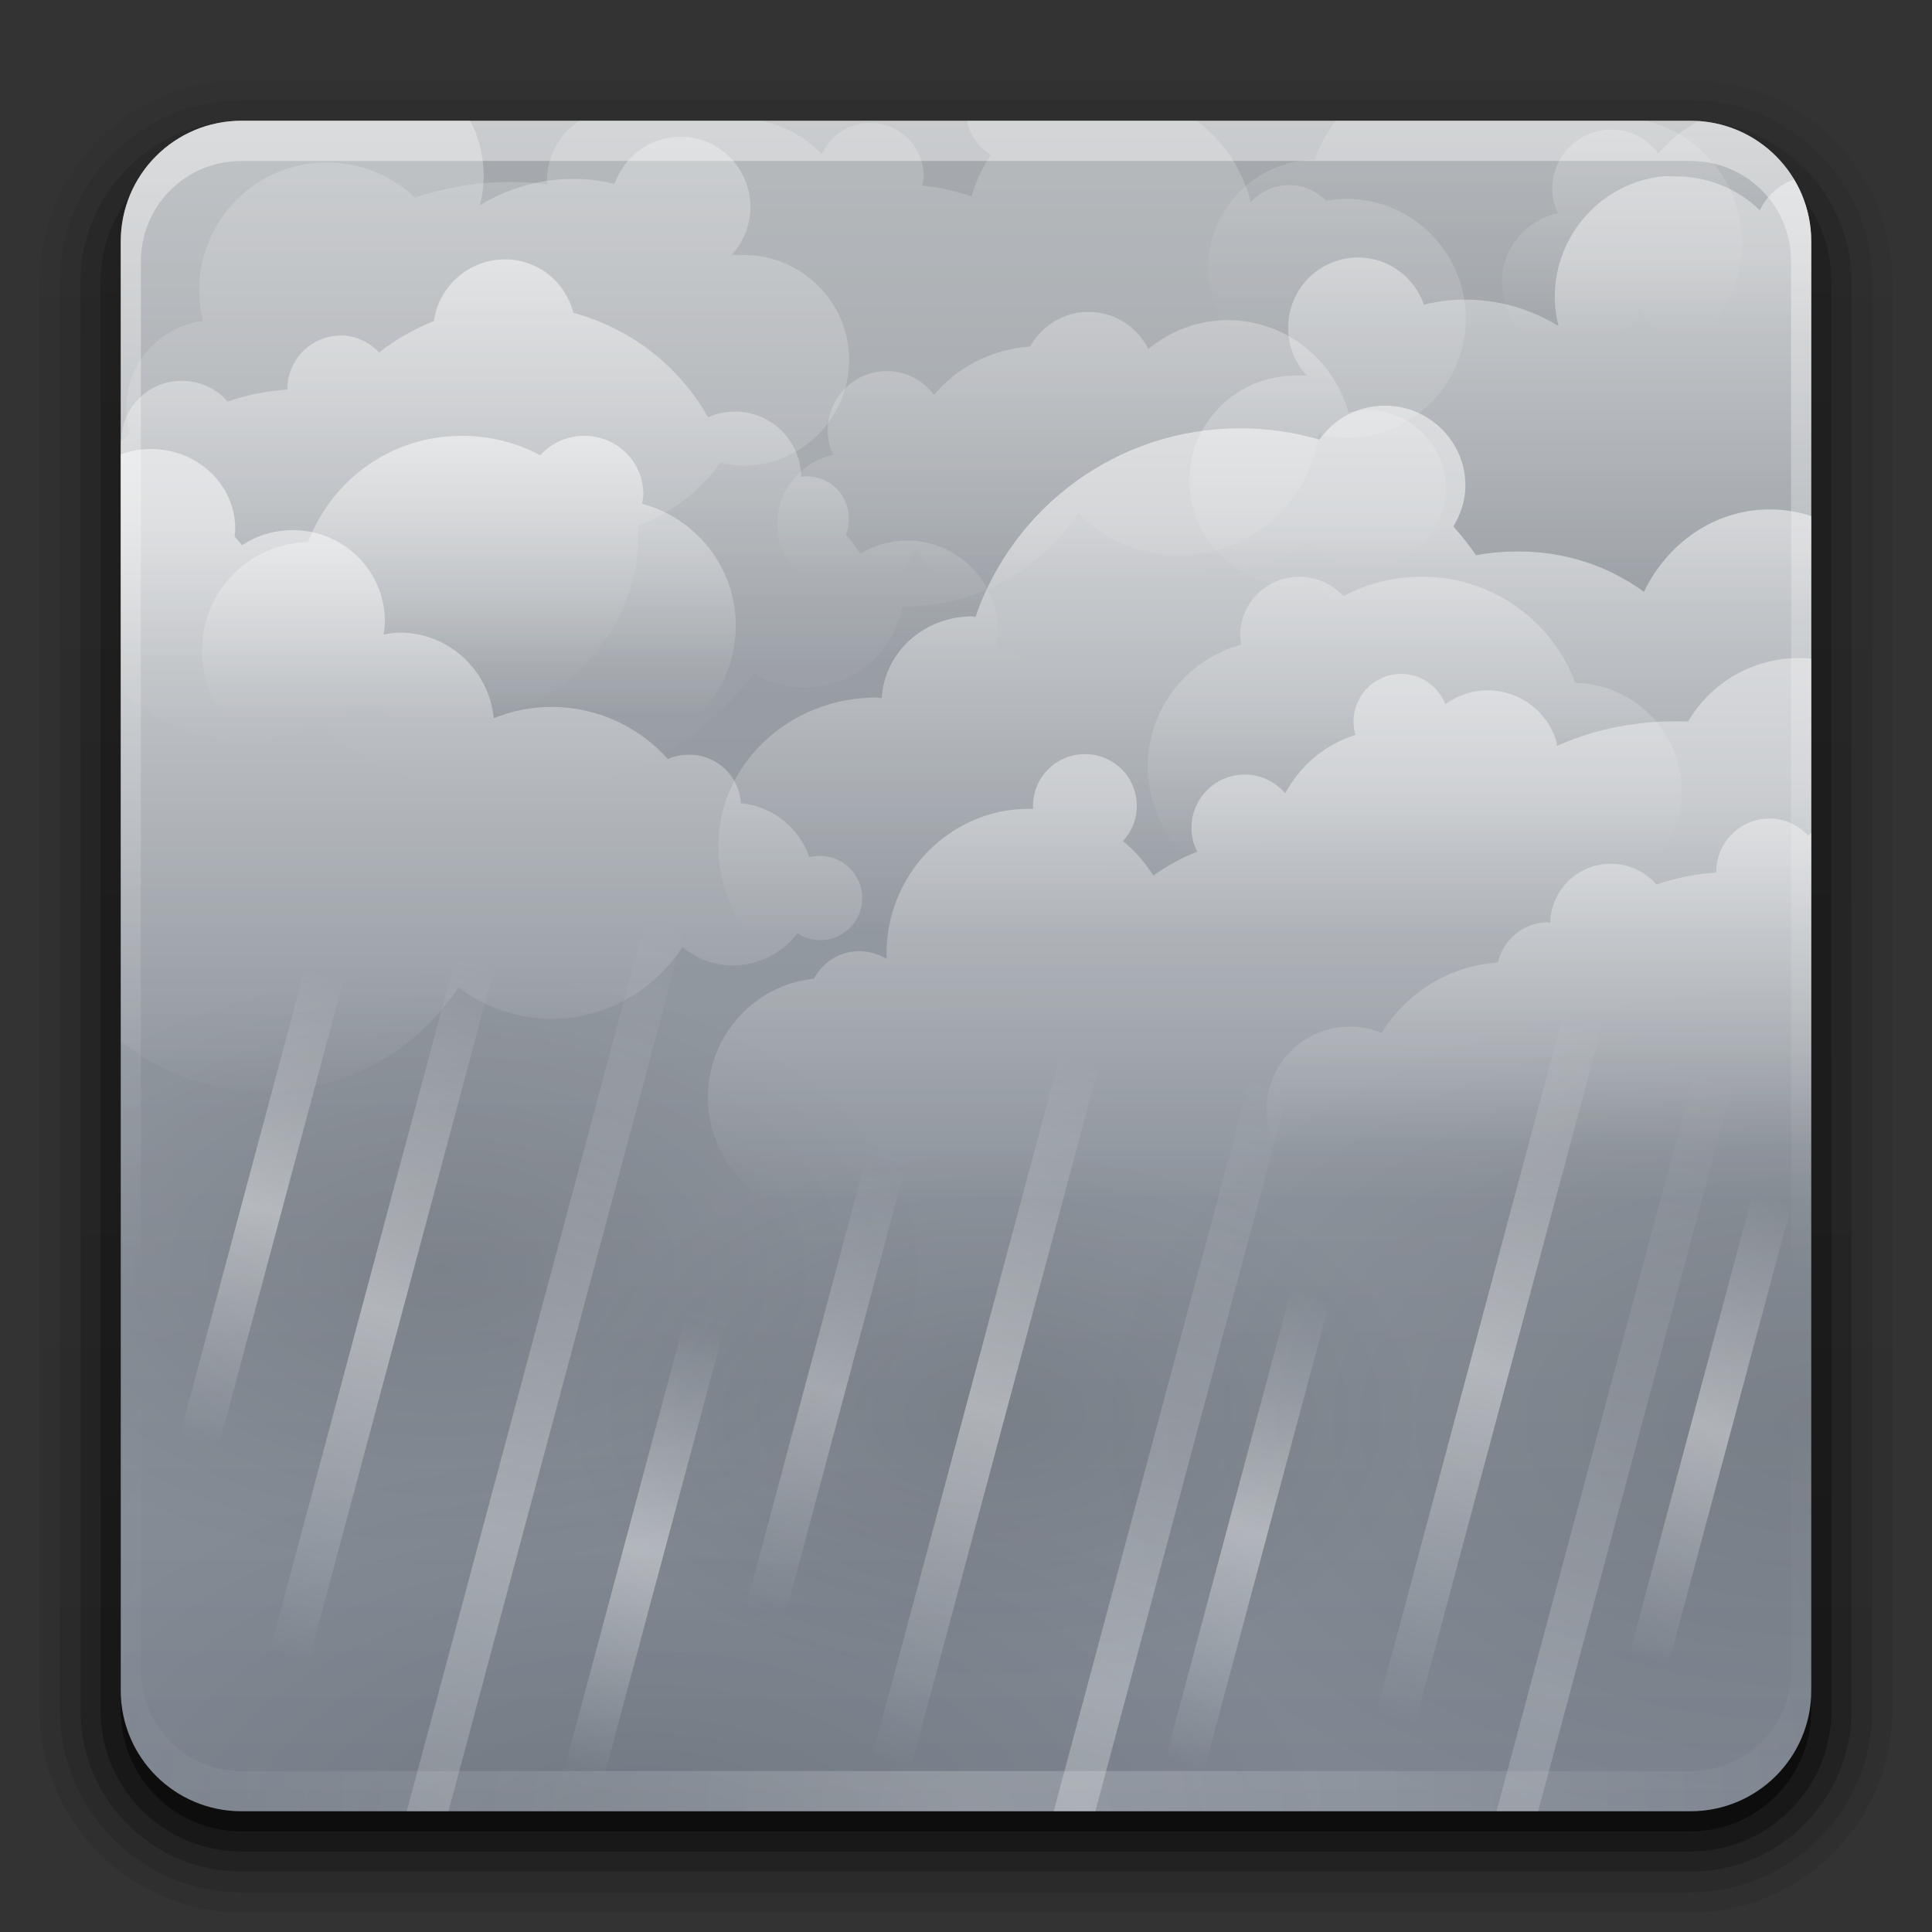 <?xml version="1.0" encoding="UTF-8"?>
<svg xmlns="http://www.w3.org/2000/svg" xmlns:xlink="http://www.w3.org/1999/xlink" width="76pt" height="76pt" viewBox="0 0 76 76" version="1.1">
<rect x="0" y="0" width="76" height="76" fill="#333333" stroke="none"/>
<defs>
<linearGradient id="linear0" gradientUnits="userSpaceOnUse" x1="0" y1="6.132" x2="0" y2="90.24" gradientTransform="matrix(0.811,0,0,-0.801,-0.905,77.639)">
<stop offset="0" style="stop-color:rgb(0%,0%,0%);stop-opacity:0.078;"/>
<stop offset="1" style="stop-color:rgb(0%,0%,0%);stop-opacity:0.046;"/>
</linearGradient>
<linearGradient id="linear1" gradientUnits="userSpaceOnUse" x1="0" y1="6.132" x2="0" y2="90.24" gradientTransform="matrix(0.811,0,0,-0.801,-0.905,77.639)">
<stop offset="0" style="stop-color:rgb(0%,0%,0%);stop-opacity:0.102;"/>
<stop offset="1" style="stop-color:rgb(0%,0%,0%);stop-opacity:0.06;"/>
</linearGradient>
<linearGradient id="linear2" gradientUnits="userSpaceOnUse" x1="0" y1="6.132" x2="0" y2="90.24" gradientTransform="matrix(0.811,0,0,-0.801,-0.905,77.639)">
<stop offset="0" style="stop-color:rgb(0%,0%,0%);stop-opacity:0.2;"/>
<stop offset="1" style="stop-color:rgb(0%,0%,0%);stop-opacity:0.118;"/>
</linearGradient>
<linearGradient id="linear3" gradientUnits="userSpaceOnUse" x1="0" y1="6.132" x2="0" y2="90.24" gradientTransform="matrix(0.811,0,0,-0.801,-0.905,77.639)">
<stop offset="0" style="stop-color:rgb(0%,0%,0%);stop-opacity:0.298;"/>
<stop offset="1" style="stop-color:rgb(0%,0%,0%);stop-opacity:0.175;"/>
</linearGradient>
<linearGradient id="linear4" gradientUnits="userSpaceOnUse" x1="0" y1="6.132" x2="0" y2="90.24" gradientTransform="matrix(0.792,0,0,-0.792,0,76.792)">
<stop offset="0" style="stop-color:rgb(0%,0%,0%);stop-opacity:0.451;"/>
<stop offset="1" style="stop-color:rgb(0%,0%,0%);stop-opacity:0.265;"/>
</linearGradient>
<linearGradient id="linear5" gradientUnits="userSpaceOnUse" x1="0" y1="90" x2="0" y2="5.988" gradientTransform="matrix(0.792,0,0,0.792,0,0)">
<stop offset="0" style="stop-color:rgb(49.02%,52.157%,56.471%);stop-opacity:1;"/>
<stop offset="1" style="stop-color:rgb(65.098%,66.667%,68.235%);stop-opacity:1;"/>
</linearGradient>
<clipPath id="clip1">
  <path d="M 43 38 L 72 38 L 72 72 L 43 72 Z M 43 38 "/>
</clipPath>
<clipPath id="clip2">
  <path d="M 9.5 4.75 L 66.5 4.75 C 69.125 4.75 71.25 6.875 71.25 9.5 L 71.25 66.5 C 71.25 69.125 69.125 71.25 66.5 71.25 L 9.5 71.25 C 6.875 71.25 4.75 69.125 4.75 66.5 L 4.75 9.5 C 4.75 6.875 6.875 4.75 9.5 4.75 Z M 9.5 4.75 "/>
</clipPath>
<radialGradient id="radial0" gradientUnits="userSpaceOnUse" cx="49.42" cy="70.32" fx="49.42" fy="70.32" r="21.23" gradientTransform="matrix(1.33,0,0,0.822,5.711,-1.821)">
<stop offset="0" style="stop-color:rgb(0%,0%,0%);stop-opacity:0.102;"/>
<stop offset="1" style="stop-color:rgb(0%,0%,0%);stop-opacity:0;"/>
</radialGradient>
<clipPath id="clip3">
  <path d="M 22 45 L 56 45 L 56 67 L 22 67 Z M 22 45 "/>
</clipPath>
<clipPath id="clip4">
  <path d="M 9.5 4.75 L 66.5 4.75 C 69.125 4.75 71.25 6.875 71.25 9.5 L 71.25 66.5 C 71.25 69.125 69.125 71.25 66.5 71.25 L 9.5 71.25 C 6.875 71.25 4.75 69.125 4.75 66.5 L 4.75 9.5 C 4.75 6.875 6.875 4.75 9.5 4.75 Z M 9.5 4.75 "/>
</clipPath>
<radialGradient id="radial1" gradientUnits="userSpaceOnUse" cx="49.42" cy="70.32" fx="49.42" fy="70.32" r="21.23" gradientTransform="matrix(0.792,0,0,0.489,0,21.263)">
<stop offset="0" style="stop-color:rgb(0%,0%,0%);stop-opacity:0.102;"/>
<stop offset="1" style="stop-color:rgb(0%,0%,0%);stop-opacity:0;"/>
</radialGradient>
<clipPath id="clip5">
  <path d="M 4 56 L 53 56 L 53 72 L 4 72 Z M 4 56 "/>
</clipPath>
<clipPath id="clip6">
  <path d="M 9.5 4.75 L 66.5 4.75 C 69.125 4.75 71.25 6.875 71.25 9.5 L 71.25 66.5 C 71.25 69.125 69.125 71.25 66.5 71.25 L 9.5 71.25 C 6.875 71.25 4.75 69.125 4.75 66.5 L 4.75 9.5 C 4.75 6.875 6.875 4.75 9.5 4.75 Z M 9.5 4.75 "/>
</clipPath>
<radialGradient id="radial2" gradientUnits="userSpaceOnUse" cx="49.42" cy="70.32" fx="49.42" fy="70.32" r="21.23" gradientTransform="matrix(1.276,0,0,0.788,-37.775,18.227)">
<stop offset="0" style="stop-color:rgb(0%,0%,0%);stop-opacity:0.102;"/>
<stop offset="1" style="stop-color:rgb(0%,0%,0%);stop-opacity:0;"/>
</radialGradient>
<clipPath id="clip7">
  <path d="M 4 38 L 37 38 L 37 62 L 4 62 Z M 4 38 "/>
</clipPath>
<clipPath id="clip8">
  <path d="M 9.5 4.75 L 66.5 4.75 C 69.125 4.75 71.25 6.875 71.25 9.5 L 71.25 66.5 C 71.25 69.125 69.125 71.25 66.5 71.25 L 9.5 71.25 C 6.875 71.25 4.75 69.125 4.75 66.5 L 4.75 9.5 C 4.75 6.875 6.875 4.75 9.5 4.75 Z M 9.5 4.75 "/>
</clipPath>
<radialGradient id="radial3" gradientUnits="userSpaceOnUse" cx="49.42" cy="70.32" fx="49.42" fy="70.32" r="21.23" gradientTransform="matrix(0.901,0,0,0.557,-27.17,10.765)">
<stop offset="0" style="stop-color:rgb(0%,0%,0%);stop-opacity:0.102;"/>
<stop offset="1" style="stop-color:rgb(0%,0%,0%);stop-opacity:0;"/>
</radialGradient>
<clipPath id="clip9">
  <path d="M 4 4 L 34 4 L 34 30 L 4 30 Z M 4 4 "/>
</clipPath>
<clipPath id="clip10">
  <path d="M 9.5 4.75 L 66.5 4.75 C 69.125 4.75 71.25 6.875 71.25 9.5 L 71.25 66.5 C 71.25 69.125 69.125 71.25 66.5 71.25 L 9.5 71.25 C 6.875 71.25 4.75 69.125 4.75 66.5 L 4.75 9.5 C 4.75 6.875 6.875 4.75 9.5 4.75 Z M 9.5 4.75 "/>
</clipPath>
<linearGradient id="linear6" gradientUnits="userSpaceOnUse" x1="0" y1="27.41" x2="0" y2="56.865" gradientTransform="matrix(-0.792,0,0,0.792,70.411,-16.368)">
<stop offset="0" style="stop-color:rgb(100%,100%,100%);stop-opacity:0.298;"/>
<stop offset="1" style="stop-color:rgb(100%,100%,100%);stop-opacity:0;"/>
</linearGradient>
<clipPath id="clip11">
  <path d="M 30 12 L 57 12 L 57 25 L 30 25 Z M 30 12 "/>
</clipPath>
<clipPath id="clip12">
  <path d="M 9.5 4.75 L 66.5 4.75 C 69.125 4.75 71.25 6.875 71.25 9.5 L 71.25 66.5 C 71.25 69.125 69.125 71.25 66.5 71.25 L 9.5 71.25 C 6.875 71.25 4.75 69.125 4.75 66.5 L 4.75 9.5 C 4.75 6.875 6.875 4.75 9.5 4.75 Z M 9.5 4.75 "/>
</clipPath>
<linearGradient id="linear7" gradientUnits="userSpaceOnUse" x1="0" y1="78.5" x2="0" y2="91.67" gradientTransform="matrix(0.792,0,0,0.792,7.917,-49.875)">
<stop offset="0" style="stop-color:rgb(100%,100%,100%);stop-opacity:0.298;"/>
<stop offset="1" style="stop-color:rgb(100%,100%,100%);stop-opacity:0;"/>
</linearGradient>
<clipPath id="clip13">
  <path d="M 47 4 L 69 4 L 69 16 L 47 16 Z M 47 4 "/>
</clipPath>
<clipPath id="clip14">
  <path d="M 9.5 4.75 L 66.5 4.75 C 69.125 4.75 71.25 6.875 71.25 9.5 L 71.25 66.5 C 71.25 69.125 69.125 71.25 66.5 71.25 L 9.5 71.25 C 6.875 71.25 4.75 69.125 4.75 66.5 L 4.75 9.5 C 4.75 6.875 6.875 4.75 9.5 4.75 Z M 9.5 4.75 "/>
</clipPath>
<linearGradient id="linear8" gradientUnits="userSpaceOnUse" x1="0" y1="63.14" x2="0" y2="76.55" gradientTransform="matrix(0.792,0,0,0.792,-3.958,-47.5)">
<stop offset="0" style="stop-color:rgb(100%,100%,100%);stop-opacity:0.2;"/>
<stop offset="1" style="stop-color:rgb(100%,100%,100%);stop-opacity:0;"/>
</linearGradient>
<clipPath id="clip15">
  <path d="M 28 15 L 72 15 L 72 48 L 28 48 Z M 28 15 "/>
</clipPath>
<clipPath id="clip16">
  <path d="M 9.5 4.75 L 66.5 4.75 C 69.125 4.75 71.25 6.875 71.25 9.5 L 71.25 66.5 C 71.25 69.125 69.125 71.25 66.5 71.25 L 9.5 71.25 C 6.875 71.25 4.75 69.125 4.75 66.5 L 4.75 9.5 C 4.75 6.875 6.875 4.75 9.5 4.75 Z M 9.5 4.75 "/>
</clipPath>
<linearGradient id="linear9" gradientUnits="userSpaceOnUse" x1="0" y1="52.948" x2="0" y2="73.4" gradientTransform="matrix(-0.792,0,0,0.792,76.198,-21.375)">
<stop offset="0" style="stop-color:rgb(100%,100%,100%);stop-opacity:0.502;"/>
<stop offset="1" style="stop-color:rgb(100%,100%,100%);stop-opacity:0;"/>
</linearGradient>
<clipPath id="clip17">
  <path d="M 4 4 L 58 4 L 58 32 L 4 32 Z M 4 4 "/>
</clipPath>
<clipPath id="clip18">
  <path d="M 9.5 4.75 L 66.5 4.75 C 69.125 4.75 71.25 6.875 71.25 9.5 L 71.25 66.5 C 71.25 69.125 69.125 71.25 66.5 71.25 L 9.5 71.25 C 6.875 71.25 4.75 69.125 4.75 66.5 L 4.75 9.5 C 4.75 6.875 6.875 4.75 9.5 4.75 Z M 9.5 4.75 "/>
</clipPath>
<linearGradient id="linear10" gradientUnits="userSpaceOnUse" x1="0" y1="8.633" x2="0" y2="44.721" gradientTransform="matrix(0.792,0,0,0.792,-1.565,-3.974)">
<stop offset="0" style="stop-color:rgb(100%,100%,100%);stop-opacity:0.2;"/>
<stop offset="1" style="stop-color:rgb(100%,100%,100%);stop-opacity:0;"/>
</linearGradient>
<clipPath id="clip19">
  <path d="M 4 17 L 34 17 L 34 44 L 4 44 Z M 4 17 "/>
</clipPath>
<clipPath id="clip20">
  <path d="M 9.5 4.75 L 66.5 4.75 C 69.125 4.75 71.25 6.875 71.25 9.5 L 71.25 66.5 C 71.25 69.125 69.125 71.25 66.5 71.25 L 9.5 71.25 C 6.875 71.25 4.75 69.125 4.75 66.5 L 4.75 9.5 C 4.75 6.875 6.875 4.75 9.5 4.75 Z M 9.5 4.75 "/>
</clipPath>
<linearGradient id="linear11" gradientUnits="userSpaceOnUse" x1="0" y1="56.924" x2="0" y2="86.11" gradientTransform="matrix(0.792,0,0,0.792,-18.208,-24.542)">
<stop offset="0" style="stop-color:rgb(100%,100%,100%);stop-opacity:0.502;"/>
<stop offset="1" style="stop-color:rgb(100%,100%,100%);stop-opacity:0;"/>
</linearGradient>
<clipPath id="clip21">
  <path d="M 4 10 L 42 10 L 42 34 L 4 34 Z M 4 10 "/>
</clipPath>
<clipPath id="clip22">
  <path d="M 9.5 4.75 L 66.5 4.75 C 69.125 4.75 71.25 6.875 71.25 9.5 L 71.25 66.5 C 71.25 69.125 69.125 71.25 66.5 71.25 L 9.5 71.25 C 6.875 71.25 4.75 69.125 4.75 66.5 L 4.75 9.5 C 4.75 6.875 6.875 4.75 9.5 4.75 Z M 9.5 4.75 "/>
</clipPath>
<linearGradient id="linear12" gradientUnits="userSpaceOnUse" x1="0" y1="18.874" x2="0" y2="38.688" gradientTransform="matrix(0.792,0,0,0.792,-19.572,-4.566)">
<stop offset="0" style="stop-color:rgb(100%,100%,100%);stop-opacity:0.502;"/>
<stop offset="1" style="stop-color:rgb(100%,100%,100%);stop-opacity:0;"/>
</linearGradient>
<clipPath id="clip23">
  <path d="M 46 6 L 72 6 L 72 35 L 46 35 Z M 46 6 "/>
</clipPath>
<clipPath id="clip24">
  <path d="M 9.5 4.75 L 66.5 4.75 C 69.125 4.75 71.25 6.875 71.25 9.5 L 71.25 66.5 C 71.25 69.125 69.125 71.25 66.5 71.25 L 9.5 71.25 C 6.875 71.25 4.75 69.125 4.75 66.5 L 4.75 9.5 C 4.75 6.875 6.875 4.75 9.5 4.75 Z M 9.5 4.75 "/>
</clipPath>
<linearGradient id="linear13" gradientUnits="userSpaceOnUse" x1="0" y1="27.41" x2="0" y2="44.915" gradientTransform="matrix(0.792,0,0,0.792,9.775,-11.618)">
<stop offset="0" style="stop-color:rgb(100%,100%,100%);stop-opacity:0.4;"/>
<stop offset="1" style="stop-color:rgb(100%,100%,100%);stop-opacity:0;"/>
</linearGradient>
<clipPath id="clip25">
  <path d="M 27 25 L 72 25 L 72 53 L 27 53 Z M 27 25 "/>
</clipPath>
<clipPath id="clip26">
  <path d="M 9.5 4.75 L 66.5 4.75 C 69.125 4.75 71.25 6.875 71.25 9.5 L 71.25 66.5 C 71.25 69.125 69.125 71.25 66.5 71.25 L 9.5 71.25 C 6.875 71.25 4.75 69.125 4.75 66.5 L 4.75 9.5 C 4.75 6.875 6.875 4.75 9.5 4.75 Z M 9.5 4.75 "/>
</clipPath>
<linearGradient id="linear14" gradientUnits="userSpaceOnUse" x1="39.819" y1="13.06" x2="45.634" y2="33.08" gradientTransform="matrix(-0.76,0.221,0.221,0.76,80.307,12.109)">
<stop offset="0" style="stop-color:rgb(100%,100%,100%);stop-opacity:0.4;"/>
<stop offset="1" style="stop-color:rgb(100%,100%,100%);stop-opacity:0;"/>
</linearGradient>
<clipPath id="clip27">
  <path d="M 7 17 L 29 17 L 29 31 L 7 31 Z M 7 17 "/>
</clipPath>
<clipPath id="clip28">
  <path d="M 9.5 4.75 L 66.5 4.75 C 69.125 4.75 71.25 6.875 71.25 9.5 L 71.25 66.5 C 71.25 69.125 69.125 71.25 66.5 71.25 L 9.5 71.25 C 6.875 71.25 4.75 69.125 4.75 66.5 L 4.75 9.5 C 4.75 6.875 6.875 4.75 9.5 4.75 Z M 9.5 4.75 "/>
</clipPath>
<linearGradient id="linear15" gradientUnits="userSpaceOnUse" x1="0" y1="63.14" x2="0" y2="76.55" gradientTransform="matrix(0.792,0,0,0.792,-43.542,-32.458)">
<stop offset="0" style="stop-color:rgb(100%,100%,100%);stop-opacity:0.502;"/>
<stop offset="1" style="stop-color:rgb(100%,100%,100%);stop-opacity:0;"/>
</linearGradient>
<clipPath id="clip29">
  <path d="M 59 4 L 72 4 L 72 16 L 59 16 Z M 59 4 "/>
</clipPath>
<clipPath id="clip30">
  <path d="M 9.5 4.75 L 66.5 4.75 C 69.125 4.75 71.25 6.875 71.25 9.5 L 71.25 66.5 C 71.25 69.125 69.125 71.25 66.5 71.25 L 9.5 71.25 C 6.875 71.25 4.75 69.125 4.75 66.5 L 4.75 9.5 C 4.75 6.875 6.875 4.75 9.5 4.75 Z M 9.5 4.75 "/>
</clipPath>
<linearGradient id="linear16" gradientUnits="userSpaceOnUse" x1="0" y1="78.5" x2="0" y2="91.67" gradientTransform="matrix(0.792,0,0,0.792,36.417,-59.375)">
<stop offset="0" style="stop-color:rgb(100%,100%,100%);stop-opacity:0.298;"/>
<stop offset="1" style="stop-color:rgb(100%,100%,100%);stop-opacity:0;"/>
</linearGradient>
<clipPath id="clip31">
  <path d="M 45 22 L 67 22 L 67 37 L 45 37 Z M 45 22 "/>
</clipPath>
<clipPath id="clip32">
  <path d="M 9.5 4.75 L 66.5 4.75 C 69.125 4.75 71.25 6.875 71.25 9.5 L 71.25 66.5 C 71.25 69.125 69.125 71.25 66.5 71.25 L 9.5 71.25 C 6.875 71.25 4.75 69.125 4.75 66.5 L 4.75 9.5 C 4.75 6.875 6.875 4.75 9.5 4.75 Z M 9.5 4.75 "/>
</clipPath>
<linearGradient id="linear17" gradientUnits="userSpaceOnUse" x1="0" y1="63.14" x2="0" y2="76.55" gradientTransform="matrix(-0.792,0,0,0.792,117.634,-26.917)">
<stop offset="0" style="stop-color:rgb(100%,100%,100%);stop-opacity:0.298;"/>
<stop offset="1" style="stop-color:rgb(100%,100%,100%);stop-opacity:0;"/>
</linearGradient>
<clipPath id="clip33">
  <path d="M 49 29 L 72 29 L 72 53 L 49 53 Z M 49 29 "/>
</clipPath>
<clipPath id="clip34">
  <path d="M 9.5 4.75 L 66.5 4.75 C 69.125 4.75 71.25 6.875 71.25 9.5 L 71.25 66.5 C 71.25 69.125 69.125 71.25 66.5 71.25 L 9.5 71.25 C 6.875 71.25 4.75 69.125 4.75 66.5 L 4.75 9.5 C 4.75 6.875 6.875 4.75 9.5 4.75 Z M 9.5 4.75 "/>
</clipPath>
<linearGradient id="linear18" gradientUnits="userSpaceOnUse" x1="0" y1="18.874" x2="0" y2="38.688" gradientTransform="matrix(0.792,0,0,0.792,36.638,14.434)">
<stop offset="0" style="stop-color:rgb(100%,100%,100%);stop-opacity:0.502;"/>
<stop offset="1" style="stop-color:rgb(100%,100%,100%);stop-opacity:0;"/>
</linearGradient>
<clipPath id="clip35">
  <path d="M 12 35 L 28 35 L 28 72 L 12 72 Z M 12 35 "/>
</clipPath>
<clipPath id="clip36">
  <path d="M 9.5 4.75 L 66.5 4.75 C 69.125 4.75 71.25 6.875 71.25 9.5 L 71.25 66.5 C 71.25 69.125 69.125 71.25 66.5 71.25 L 9.5 71.25 C 6.875 71.25 4.75 69.125 4.75 66.5 L 4.75 9.5 C 4.75 6.875 6.875 4.75 9.5 4.75 Z M 9.5 4.75 "/>
</clipPath>
<linearGradient id="linear19" gradientUnits="userSpaceOnUse" x1="42.818" y1="66.94" x2="43.27" y2="35.28" spreadMethod="reflect" gradientTransform="matrix(0.765,0.205,-0.205,0.765,0,0)">
<stop offset="0" style="stop-color:rgb(100%,100%,100%);stop-opacity:0.298;"/>
<stop offset="1" style="stop-color:rgb(100%,100%,100%);stop-opacity:0;"/>
</linearGradient>
<clipPath id="clip37">
  <path d="M 36 41 L 51 41 L 51 72 L 36 72 Z M 36 41 "/>
</clipPath>
<clipPath id="clip38">
  <path d="M 9.5 4.75 L 66.5 4.75 C 69.125 4.75 71.25 6.875 71.25 9.5 L 71.25 66.5 C 71.25 69.125 69.125 71.25 66.5 71.25 L 9.5 71.25 C 6.875 71.25 4.75 69.125 4.75 66.5 L 4.75 9.5 C 4.75 6.875 6.875 4.75 9.5 4.75 Z M 9.5 4.75 "/>
</clipPath>
<linearGradient id="linear20" gradientUnits="userSpaceOnUse" x1="0" y1="66.903" x2="0" y2="35.25" spreadMethod="reflect" gradientTransform="matrix(0.765,0.205,-0.205,0.765,0,0)">
<stop offset="0" style="stop-color:rgb(100%,100%,100%);stop-opacity:0.298;"/>
<stop offset="1" style="stop-color:rgb(100%,100%,100%);stop-opacity:0;"/>
</linearGradient>
<clipPath id="clip39">
  <path d="M 53 41 L 69 41 L 69 72 L 53 72 Z M 53 41 "/>
</clipPath>
<clipPath id="clip40">
  <path d="M 9.5 4.75 L 66.5 4.75 C 69.125 4.75 71.25 6.875 71.25 9.5 L 71.25 66.5 C 71.25 69.125 69.125 71.25 66.5 71.25 L 9.5 71.25 C 6.875 71.25 4.75 69.125 4.75 66.5 L 4.75 9.5 C 4.75 6.875 6.875 4.75 9.5 4.75 Z M 9.5 4.75 "/>
</clipPath>
<linearGradient id="linear21" gradientUnits="userSpaceOnUse" x1="0" y1="60.691" x2="0" y2="28.449" spreadMethod="reflect" gradientTransform="matrix(0.765,0.205,-0.205,0.765,-1.584,0)">
<stop offset="0" style="stop-color:rgb(100%,100%,100%);stop-opacity:0.2;"/>
<stop offset="1" style="stop-color:rgb(100%,100%,100%);stop-opacity:0;"/>
</linearGradient>
<clipPath id="clip41">
  <path d="M 10 37 L 20 37 L 20 66 L 10 66 Z M 10 37 "/>
</clipPath>
<clipPath id="clip42">
  <path d="M 9.5 4.75 L 66.5 4.75 C 69.125 4.75 71.25 6.875 71.25 9.5 L 71.25 66.5 C 71.25 69.125 69.125 71.25 66.5 71.25 L 9.5 71.25 C 6.875 71.25 4.75 69.125 4.75 66.5 L 4.75 9.5 C 4.75 6.875 6.875 4.75 9.5 4.75 Z M 9.5 4.75 "/>
</clipPath>
<linearGradient id="linear22" gradientUnits="userSpaceOnUse" x1="34.18" y1="57.868" x2="34.689" y2="39.915" spreadMethod="reflect" gradientTransform="matrix(0.765,0.205,-0.205,0.765,0,0)">
<stop offset="0" style="stop-color:rgb(100%,100%,100%);stop-opacity:0.4;"/>
<stop offset="1" style="stop-color:rgb(100%,100%,100%);stop-opacity:0;"/>
</linearGradient>
<clipPath id="clip43">
  <path d="M 34 41 L 44 41 L 44 70 L 34 70 Z M 34 41 "/>
</clipPath>
<clipPath id="clip44">
  <path d="M 9.5 4.75 L 66.5 4.75 C 69.125 4.75 71.25 6.875 71.25 9.5 L 71.25 66.5 C 71.25 69.125 69.125 71.25 66.5 71.25 L 9.5 71.25 C 6.875 71.25 4.75 69.125 4.75 66.5 L 4.75 9.5 C 4.75 6.875 6.875 4.75 9.5 4.75 Z M 9.5 4.75 "/>
</clipPath>
<linearGradient id="linear23" gradientUnits="userSpaceOnUse" x1="0" y1="54.933" x2="0" y2="36.758" spreadMethod="reflect" gradientTransform="matrix(0.765,0.205,-0.205,0.765,0,0)">
<stop offset="0" style="stop-color:rgb(100%,100%,100%);stop-opacity:0.4;"/>
<stop offset="1" style="stop-color:rgb(100%,100%,100%);stop-opacity:0;"/>
</linearGradient>
<clipPath id="clip45">
  <path d="M 45 50 L 53 50 L 53 70 L 45 70 Z M 45 50 "/>
</clipPath>
<clipPath id="clip46">
  <path d="M 9.5 4.75 L 66.5 4.75 C 69.125 4.75 71.25 6.875 71.25 9.5 L 71.25 66.5 C 71.25 69.125 69.125 71.25 66.5 71.25 L 9.5 71.25 C 6.875 71.25 4.75 69.125 4.75 66.5 L 4.75 9.5 C 4.75 6.875 6.875 4.75 9.5 4.75 Z M 9.5 4.75 "/>
</clipPath>
<linearGradient id="linear24" gradientUnits="userSpaceOnUse" x1="0" y1="57.62" x2="0" y2="45.49" spreadMethod="reflect" gradientTransform="matrix(0.765,0.205,-0.205,0.765,0.792,-0)">
<stop offset="0" style="stop-color:rgb(100%,100%,100%);stop-opacity:0.4;"/>
<stop offset="1" style="stop-color:rgb(100%,100%,100%);stop-opacity:0;"/>
</linearGradient>
<clipPath id="clip47">
  <path d="M 64 46 L 71 46 L 71 66 L 64 66 Z M 64 46 "/>
</clipPath>
<clipPath id="clip48">
  <path d="M 9.5 4.75 L 66.5 4.75 C 69.125 4.75 71.25 6.875 71.25 9.5 L 71.25 66.5 C 71.25 69.125 69.125 71.25 66.5 71.25 L 9.5 71.25 C 6.875 71.25 4.75 69.125 4.75 66.5 L 4.75 9.5 C 4.75 6.875 6.875 4.75 9.5 4.75 Z M 9.5 4.75 "/>
</clipPath>
<linearGradient id="linear25" gradientUnits="userSpaceOnUse" x1="0" y1="46.581" x2="0" y2="34.626" spreadMethod="reflect" gradientTransform="matrix(0.765,0.205,-0.205,0.765,0,0)">
<stop offset="0" style="stop-color:rgb(100%,100%,100%);stop-opacity:0.4;"/>
<stop offset="1" style="stop-color:rgb(100%,100%,100%);stop-opacity:0;"/>
</linearGradient>
<clipPath id="clip49">
  <path d="M 29 45 L 36 45 L 36 65 L 29 65 Z M 29 45 "/>
</clipPath>
<clipPath id="clip50">
  <path d="M 9.5 4.75 L 66.5 4.75 C 69.125 4.75 71.25 6.875 71.25 9.5 L 71.25 66.5 C 71.25 69.125 69.125 71.25 66.5 71.25 L 9.5 71.25 C 6.875 71.25 4.75 69.125 4.75 66.5 L 4.75 9.5 C 4.75 6.875 6.875 4.75 9.5 4.75 Z M 9.5 4.75 "/>
</clipPath>
<linearGradient id="linear26" gradientUnits="userSpaceOnUse" x1="0" y1="56.04" x2="0" y2="44.44" spreadMethod="reflect" gradientTransform="matrix(0.765,0.205,-0.205,0.765,0,0)">
<stop offset="0" style="stop-color:rgb(100%,100%,100%);stop-opacity:0.298;"/>
<stop offset="1" style="stop-color:rgb(100%,100%,100%);stop-opacity:0;"/>
</linearGradient>
<clipPath id="clip51">
  <path d="M 7 38 L 14 38 L 14 57 L 7 57 Z M 7 38 "/>
</clipPath>
<clipPath id="clip52">
  <path d="M 9.5 4.75 L 66.5 4.75 C 69.125 4.75 71.25 6.875 71.25 9.5 L 71.25 66.5 C 71.25 69.125 69.125 71.25 66.5 71.25 L 9.5 71.25 C 6.875 71.25 4.75 69.125 4.75 66.5 L 4.75 9.5 C 4.75 6.875 6.875 4.75 9.5 4.75 Z M 9.5 4.75 "/>
</clipPath>
<linearGradient id="linear27" gradientUnits="userSpaceOnUse" x1="0" y1="57.62" x2="0" y2="45.49" spreadMethod="reflect" gradientTransform="matrix(0.765,0.205,-0.205,0.765,-38.004,-12.666)">
<stop offset="0" style="stop-color:rgb(100%,100%,100%);stop-opacity:0.4;"/>
<stop offset="1" style="stop-color:rgb(100%,100%,100%);stop-opacity:0;"/>
</linearGradient>
<clipPath id="clip53">
  <path d="M 22 51 L 29 51 L 29 71 L 22 71 Z M 22 51 "/>
</clipPath>
<clipPath id="clip54">
  <path d="M 9.5 4.75 L 66.5 4.75 C 69.125 4.75 71.25 6.875 71.25 9.5 L 71.25 66.5 C 71.25 69.125 69.125 71.25 66.5 71.25 L 9.5 71.25 C 6.875 71.25 4.75 69.125 4.75 66.5 L 4.75 9.5 C 4.75 6.875 6.875 4.75 9.5 4.75 Z M 9.5 4.75 "/>
</clipPath>
<linearGradient id="linear28" gradientUnits="userSpaceOnUse" x1="0" y1="56.04" x2="0" y2="44.44" spreadMethod="reflect" gradientTransform="matrix(0.765,0.205,-0.205,0.765,-7.126,6.336)">
<stop offset="0" style="stop-color:rgb(100%,100%,100%);stop-opacity:0.4;"/>
<stop offset="1" style="stop-color:rgb(100%,100%,100%);stop-opacity:0;"/>
</linearGradient>
<clipPath id="clip55">
  <path d="M 54 39 L 64 39 L 64 68 L 54 68 Z M 54 39 "/>
</clipPath>
<clipPath id="clip56">
  <path d="M 9.5 4.75 L 66.5 4.75 C 69.125 4.75 71.25 6.875 71.25 9.5 L 71.25 66.5 C 71.25 69.125 69.125 71.25 66.5 71.25 L 9.5 71.25 C 6.875 71.25 4.75 69.125 4.75 66.5 L 4.75 9.5 C 4.75 6.875 6.875 4.75 9.5 4.75 Z M 9.5 4.75 "/>
</clipPath>
<linearGradient id="linear29" gradientUnits="userSpaceOnUse" x1="0" y1="54.933" x2="0" y2="36.758" spreadMethod="reflect" gradientTransform="matrix(0.765,0.205,-0.205,0.765,19.792,-1.583)">
<stop offset="0" style="stop-color:rgb(100%,100%,100%);stop-opacity:0.4;"/>
<stop offset="1" style="stop-color:rgb(100%,100%,100%);stop-opacity:0;"/>
</linearGradient>
<linearGradient id="linear30" gradientUnits="userSpaceOnUse" x1="0" y1="6" x2="0" y2="63.893" gradientTransform="matrix(0.792,0,0,0.792,0,0)">
<stop offset="0" style="stop-color:rgb(100%,100%,100%);stop-opacity:0.4;"/>
<stop offset="1" style="stop-color:rgb(100%,100%,100%);stop-opacity:0;"/>
</linearGradient>
<radialGradient id="radial4" gradientUnits="userSpaceOnUse" cx="48" cy="90.17" fx="48" fy="90.17" r="42" gradientTransform="matrix(0.916,0,0,0.788,-5.978,0.156)">
<stop offset="0" style="stop-color:rgb(100%,100%,100%);stop-opacity:0.2;"/>
<stop offset="1" style="stop-color:rgb(100%,100%,100%);stop-opacity:0;"/>
</radialGradient>
</defs>
<g id="surface1">
<path style=" stroke:none;fill-rule:nonzero;fill:url(#linear0);" d="M 9.5 75.234 C 5.137 75.234 1.559 71.656 1.559 67.293 L 1.559 11.082 C 1.559 6.719 5.137 3.141 9.5 3.141 L 66.5 3.141 C 70.863 3.141 74.441 6.719 74.441 11.082 L 74.441 67.293 C 74.441 71.656 70.863 75.234 66.5 75.234 Z M 9.5 75.234 "/>
<path style=" stroke:none;fill-rule:nonzero;fill:url(#linear1);" d="M 9.5 74.441 C 5.562 74.441 2.352 71.227 2.352 67.293 L 2.352 11.082 C 2.352 7.148 5.562 3.934 9.5 3.934 L 66.5 3.934 C 70.438 3.934 73.648 7.148 73.648 11.082 L 73.648 67.293 C 73.648 71.227 70.438 74.441 66.5 74.441 Z M 9.5 74.441 "/>
<path style=" stroke:none;fill-rule:nonzero;fill:url(#linear2);" d="M 9.5 73.625 C 6.008 73.625 3.168 70.781 3.168 67.293 L 3.168 11.082 C 3.168 7.594 6.008 4.75 9.5 4.75 L 66.5 4.75 C 69.992 4.75 72.832 7.594 72.832 11.082 L 72.832 67.293 C 72.832 70.781 69.992 73.625 66.5 73.625 Z M 9.5 73.625 "/>
<path style=" stroke:none;fill-rule:nonzero;fill:url(#linear3);" d="M 9.5 72.832 L 66.5 72.832 C 69.562 72.832 72.043 70.352 72.043 67.293 L 72.043 11.082 C 72.043 8.023 69.562 5.543 66.5 5.543 L 9.5 5.543 C 6.438 5.543 3.957 8.023 3.957 11.082 L 3.957 67.293 C 3.957 70.352 6.438 72.832 9.5 72.832 Z M 9.5 72.832 "/>
<path style=" stroke:none;fill-rule:nonzero;fill:url(#linear4);" d="M 9.5 72.043 L 66.5 72.043 C 69.125 72.043 71.25 69.914 71.25 67.293 L 71.25 10.293 C 71.25 7.668 69.125 5.543 66.5 5.543 L 9.5 5.543 C 6.875 5.543 4.75 7.668 4.75 10.293 L 4.75 67.293 C 4.75 69.914 6.875 72.043 9.5 72.043 Z M 9.5 72.043 "/>
<path style=" stroke:none;fill-rule:nonzero;fill:url(#linear5);" d="M 9.5 4.75 L 66.5 4.75 C 69.125 4.75 71.25 6.875 71.25 9.5 L 71.25 66.5 C 71.25 69.125 69.125 71.25 66.5 71.25 L 9.5 71.25 C 6.875 71.25 4.75 69.125 4.75 66.5 L 4.75 9.5 C 4.75 6.875 6.875 4.75 9.5 4.75 Z M 9.5 4.75 "/>
<g clip-path="url(#clip1)" clip-rule="nonzero">
<g clip-path="url(#clip2)" clip-rule="nonzero">
<path style=" stroke:none;fill-rule:nonzero;fill:url(#radial0);" d="M 99.711 56 C 99.715 65.645 87.066 73.461 71.469 73.461 C 55.867 73.461 43.219 65.645 43.223 56 C 43.219 46.359 55.867 38.543 71.469 38.543 C 87.066 38.543 99.715 46.359 99.711 56 Z M 99.711 56 "/>
</g>
</g>
<g clip-path="url(#clip3)" clip-rule="nonzero">
<g clip-path="url(#clip4)" clip-rule="nonzero">
<path style=" stroke:none;fill-rule:nonzero;fill:url(#radial1);" d="M 55.934 55.668 C 55.934 61.406 48.41 66.059 39.125 66.059 C 29.844 66.059 22.316 61.406 22.32 55.668 C 22.316 49.93 29.844 45.281 39.125 45.281 C 48.41 45.281 55.934 49.93 55.934 55.668 Z M 55.934 55.668 "/>
</g>
</g>
<g clip-path="url(#clip5)" clip-rule="nonzero">
<g clip-path="url(#clip6)" clip-rule="nonzero">
<path style=" stroke:none;fill-rule:nonzero;fill:url(#radial2);" d="M 52.355 73.672 C 52.359 82.914 40.234 90.41 25.273 90.41 C 10.316 90.41 -1.809 82.914 -1.809 73.672 C -1.809 64.426 10.316 56.93 25.273 56.93 C 40.234 56.93 52.359 64.426 52.355 73.672 Z M 52.355 73.672 "/>
</g>
</g>
<g clip-path="url(#clip7)" clip-rule="nonzero">
<g clip-path="url(#clip8)" clip-rule="nonzero">
<path style=" stroke:none;fill-rule:nonzero;fill:url(#radial3);" d="M 36.484 49.922 C 36.488 56.449 27.922 61.742 17.359 61.742 C 6.793 61.742 -1.77 56.449 -1.77 49.922 C -1.77 43.391 6.793 38.098 17.359 38.098 C 27.922 38.098 36.488 43.391 36.484 49.922 Z M 36.484 49.922 "/>
</g>
</g>
<g clip-path="url(#clip9)" clip-rule="nonzero">
<g clip-path="url(#clip10)" clip-rule="nonzero">
<path style=" stroke:none;fill-rule:nonzero;fill:url(#linear6);" d="M 14.773 2.188 C 17.168 2.43 19.027 4.477 19.027 6.938 C 19.027 7.336 18.973 7.707 18.879 8.074 C 19.953 7.418 21.215 7.035 22.566 7.035 C 23.117 7.035 23.66 7.113 24.176 7.234 C 24.551 6.156 25.566 5.379 26.773 5.379 C 28.297 5.379 29.52 6.625 29.52 8.148 C 29.52 8.879 29.238 9.535 28.777 10.031 C 28.93 10.012 29.086 10.031 29.246 10.031 C 31.535 10.031 33.402 11.871 33.402 14.16 C 33.402 16.449 31.535 18.316 29.246 18.316 C 28.926 18.316 28.629 18.262 28.332 18.195 C 27.531 19.324 26.402 20.188 25.09 20.691 C 25.094 20.785 25.113 20.871 25.113 20.965 C 25.113 25.113 21.742 28.461 17.594 28.461 C 16.383 28.461 15.242 28.18 14.23 27.668 C 12.152 29.082 9.633 29.922 6.93 29.922 C 1.516 29.922 -3.117 26.59 -5.066 21.879 C -8.855 21.406 -11.797 18.199 -11.797 14.285 C -11.797 10.043 -8.371 6.59 -4.129 6.59 C -3.211 6.59 -2.32 6.766 -1.504 7.062 C -0.828 6.48 -0.09 5.957 0.695 5.527 C 0.629 5.344 0.574 5.141 0.574 4.934 C 0.574 3.957 1.379 3.176 2.355 3.176 C 3.105 3.176 3.754 3.629 4.012 4.289 C 4.848 4.098 5.719 3.969 6.609 3.945 C 6.855 2.926 7.766 2.188 8.859 2.188 C 9.789 2.188 10.594 2.734 10.965 3.523 C 11.816 2.688 12.984 2.188 14.277 2.188 C 14.441 2.188 14.613 2.172 14.773 2.188 Z M 14.773 2.188 "/>
</g>
</g>
<g clip-path="url(#clip11)" clip-rule="nonzero">
<g clip-path="url(#clip12)" clip-rule="nonzero">
<path style=" stroke:none;fill-rule:nonzero;fill:url(#linear7);" d="M 42.824 12.27 C 41.828 12.27 40.977 12.82 40.523 13.633 C 39.004 13.738 37.664 14.441 36.738 15.535 C 36.316 14.965 35.648 14.598 34.883 14.598 C 33.602 14.598 32.559 15.641 32.559 16.922 C 32.559 17.273 32.641 17.59 32.781 17.887 C 31.523 18.168 30.578 19.266 30.578 20.609 C 30.578 22.164 31.816 23.43 33.375 23.43 C 34.598 23.43 35.633 22.637 36.02 21.547 C 36.926 23.324 38.766 24.543 40.895 24.543 C 41.762 24.543 42.59 24.332 43.32 23.973 C 43.773 24.391 44.387 24.641 45.051 24.641 C 46.363 24.641 47.414 23.641 47.551 22.363 C 47.793 22.402 48.035 22.438 48.293 22.438 C 49.492 22.438 50.605 21.992 51.457 21.277 C 52.023 21.918 52.859 22.316 53.785 22.316 C 55.492 22.316 56.875 20.93 56.875 19.223 C 56.875 17.516 55.492 16.129 53.785 16.129 C 53.535 16.129 53.273 16.172 53.043 16.23 C 52.477 14.141 50.562 12.594 48.293 12.594 C 47.105 12.594 46.023 13.027 45.176 13.73 C 44.738 12.867 43.859 12.27 42.824 12.27 Z M 42.824 12.27 "/>
</g>
</g>
<g clip-path="url(#clip13)" clip-rule="nonzero">
<g clip-path="url(#clip14)" clip-rule="nonzero">
<path style=" stroke:none;fill-rule:nonzero;fill:url(#linear8);" d="M 57.742 2.102 C 54.973 2.102 52.625 3.832 51.707 6.285 C 49.391 6.324 47.523 8.215 47.523 10.539 C 47.523 12.887 49.43 14.793 51.781 14.793 C 52.711 14.793 53.555 14.484 54.254 13.977 C 55.262 14.629 56.453 15.016 57.742 15.016 C 58.07 15.016 58.395 14.988 58.707 14.941 C 59.07 15.383 59.621 15.684 60.242 15.684 C 61.121 15.684 61.859 15.113 62.121 14.324 C 62.574 14.461 63.059 14.547 63.555 14.547 C 66.301 14.547 68.527 12.32 68.527 9.574 C 68.527 7.273 66.965 5.344 64.844 4.773 C 64.863 4.652 64.891 4.531 64.891 4.402 C 64.891 3.121 63.848 2.102 62.566 2.102 C 61.879 2.102 61.258 2.398 60.836 2.871 C 59.918 2.371 58.859 2.102 57.742 2.102 Z M 57.742 2.102 "/>
</g>
</g>
<g clip-path="url(#clip15)" clip-rule="nonzero">
<g clip-path="url(#clip16)" clip-rule="nonzero">
<path style=" stroke:none;fill-rule:nonzero;fill:url(#linear9);" d="M 54.477 15.957 C 56.215 15.957 57.645 17.359 57.645 19.098 C 57.645 19.691 57.457 20.234 57.172 20.707 C 57.488 21.074 57.801 21.441 58.062 21.844 C 58.602 21.738 59.172 21.695 59.746 21.695 C 61.602 21.695 63.297 22.281 64.668 23.281 C 65.598 21.352 67.461 20.039 69.617 20.039 C 72.699 20.039 75.207 22.727 75.207 26.051 C 75.207 27.562 74.676 28.953 73.824 30.008 C 74.953 31.316 75.652 33.016 75.652 34.859 C 75.652 39.008 72.184 42.355 67.91 42.355 C 66.422 42.355 65.031 41.949 63.852 41.242 C 62.934 42.281 61.738 43.102 60.391 43.543 C 58.348 45.676 55.461 47.004 52.273 47.004 C 48.875 47.004 45.82 45.488 43.766 43.098 C 42.258 42.805 40.891 42.09 39.781 41.117 C 39.656 41.125 39.535 41.141 39.41 41.141 C 37.738 41.141 36.254 40.332 35.328 39.09 C 35.055 39.125 34.77 39.164 34.488 39.164 C 31.039 39.164 28.254 36.535 28.254 33.301 C 28.254 30.066 31.039 27.438 34.488 27.438 C 34.555 27.438 34.617 27.461 34.684 27.461 C 34.793 25.664 36.336 24.246 38.246 24.246 C 38.289 24.246 38.328 24.27 38.371 24.27 C 39.867 19.941 43.949 16.848 48.785 16.848 C 49.867 16.848 50.914 17.004 51.902 17.293 C 52.473 16.48 53.41 15.957 54.477 15.957 Z M 54.477 15.957 "/>
</g>
</g>
<g clip-path="url(#clip17)" clip-rule="nonzero">
<g clip-path="url(#clip18)" clip-rule="nonzero">
<path style=" stroke:none;fill-rule:nonzero;fill:url(#linear10);" d="M 40.047 2.309 C 38.918 2.309 37.992 3.207 37.992 4.336 C 37.992 5.082 38.387 5.734 38.984 6.094 C 38.645 6.586 38.387 7.137 38.215 7.727 C 37.598 7.516 36.961 7.363 36.285 7.305 C 36.309 7.184 36.336 7.062 36.336 6.934 C 36.336 5.773 35.391 4.832 34.234 4.832 C 33.383 4.832 32.66 5.344 32.328 6.066 C 31.488 5.207 30.328 4.66 29.039 4.633 C 29.039 3.594 28.195 2.754 27.156 2.754 C 26.18 2.754 25.395 3.508 25.301 4.461 C 25.004 4.352 24.672 4.285 24.336 4.285 C 22.781 4.285 21.516 5.551 21.516 7.105 C 21.516 7.156 21.539 7.203 21.543 7.254 C 21.059 7.191 20.578 7.156 20.082 7.156 C 18.762 7.156 17.512 7.383 16.32 7.773 C 15.422 6.918 14.199 6.391 12.859 6.391 C 10.082 6.391 7.836 8.637 7.836 11.41 C 7.836 11.828 7.891 12.238 7.984 12.625 C 6.277 12.848 4.965 14.293 4.965 16.062 C 4.965 16.41 5.02 16.734 5.113 17.051 C 4.941 17.203 4.777 17.355 4.621 17.523 C 3.926 16.93 3.027 16.559 2.023 16.559 C -0.145 16.559 -1.887 18.242 -1.887 20.316 C -1.887 22.395 -0.145 24.078 2.023 24.078 C 2.348 24.078 2.66 24.027 2.961 23.953 C 3.723 26.941 6.418 29.148 9.641 29.148 C 10.656 29.148 11.621 28.922 12.488 28.531 C 14.562 30.23 17.191 31.254 20.082 31.254 C 23.988 31.254 27.457 29.383 29.656 26.504 C 30.238 26.844 30.914 27.047 31.637 27.047 C 33.559 27.047 35.156 25.68 35.496 23.855 C 35.52 23.855 35.543 23.855 35.57 23.855 C 38.43 23.855 40.934 22.398 42.422 20.195 C 43.426 21.223 44.828 21.852 46.379 21.852 C 49.18 21.852 51.512 19.777 51.871 17.078 C 52.227 17.16 52.582 17.227 52.961 17.227 C 55.555 17.227 57.66 15.117 57.66 12.523 C 57.66 9.93 55.555 7.824 52.961 7.824 C 52.691 7.824 52.426 7.855 52.168 7.898 C 51.781 7.512 51.27 7.281 50.711 7.281 C 50.129 7.281 49.594 7.535 49.199 7.949 C 48.586 5.469 46.352 3.617 43.684 3.617 C 43.102 3.617 42.555 3.73 42.027 3.891 C 41.816 2.984 41.016 2.309 40.047 2.309 Z M 40.047 2.309 "/>
</g>
</g>
<g clip-path="url(#clip19)" clip-rule="nonzero">
<g clip-path="url(#clip20)" clip-rule="nonzero">
<path style=" stroke:none;fill-rule:nonzero;fill:url(#linear11);" d="M 5.938 17.664 C 5.184 17.664 4.488 17.906 3.934 18.309 C 3.473 18.238 3.004 18.184 2.523 18.184 C 0.43 18.184 -1.477 18.91 -3.02 20.09 C -3.195 20.059 -3.375 20.039 -3.562 20.039 C -5.395 20.039 -6.879 21.441 -6.879 23.18 C -6.879 23.832 -6.668 24.434 -6.309 24.938 C -6.52 25.711 -6.629 26.52 -6.629 27.363 C -6.629 28.211 -6.523 29.031 -6.309 29.812 C -6.801 29.59 -7.344 29.465 -7.918 29.465 C -10.082 29.465 -11.824 31.207 -11.824 33.375 C -11.824 35.539 -10.082 37.309 -7.918 37.309 C -7.625 37.309 -7.348 37.27 -7.074 37.207 C -7.074 37.242 -7.074 37.273 -7.074 37.309 C -7.074 40.727 -4.309 43.492 -0.891 43.492 C 1.316 43.492 3.234 42.336 4.328 40.598 C 5.945 42.055 8.094 42.949 10.441 42.949 C 13.617 42.949 16.402 41.309 18.035 38.84 C 19.059 39.609 20.316 40.078 21.695 40.078 C 23.855 40.078 25.75 38.941 26.844 37.258 C 27.391 37.699 28.062 37.977 28.82 37.977 C 29.859 37.977 30.785 37.477 31.371 36.715 C 31.625 36.875 31.938 36.984 32.262 36.984 C 33.176 36.984 33.918 36.242 33.918 35.328 C 33.918 34.414 33.176 33.672 32.262 33.672 C 32.117 33.672 31.973 33.688 31.84 33.719 C 31.438 32.566 30.398 31.719 29.145 31.594 C 29.074 30.523 28.199 29.688 27.113 29.688 C 26.812 29.688 26.531 29.742 26.273 29.859 C 25.152 28.605 23.512 27.809 21.695 27.809 C 20.887 27.809 20.129 27.965 19.422 28.254 C 19.242 26.375 17.66 24.887 15.734 24.887 C 15.512 24.887 15.301 24.926 15.09 24.961 C 15.117 24.789 15.141 24.621 15.141 24.441 C 15.141 22.461 13.512 20.855 11.527 20.855 C 10.785 20.855 10.098 21.062 9.523 21.449 C 9.426 21.332 9.332 21.215 9.227 21.102 C 9.238 21.004 9.254 20.906 9.254 20.805 C 9.254 19.066 7.77 17.664 5.938 17.664 Z M 5.938 17.664 "/>
</g>
</g>
<g clip-path="url(#clip21)" clip-rule="nonzero">
<g clip-path="url(#clip22)" clip-rule="nonzero">
<path style=" stroke:none;fill-rule:nonzero;fill:url(#linear12);" d="M 19.863 10.203 C 18.441 10.203 17.262 11.262 17.066 12.629 C 16.285 12.945 15.566 13.348 14.914 13.867 C 14.531 13.465 14.004 13.199 13.406 13.199 C 12.246 13.199 11.305 14.141 11.305 15.301 C 11.305 15.309 11.305 15.316 11.305 15.324 C 10.484 15.379 9.699 15.535 8.953 15.797 C 8.516 15.289 7.867 14.98 7.148 14.98 C 5.852 14.98 4.797 16.016 4.773 17.305 C 4.738 17.301 4.707 17.281 4.672 17.281 C 3.719 17.281 2.914 17.969 2.719 18.863 C 0.777 18.996 -0.895 20.066 -1.859 21.633 C -2.25 21.469 -2.672 21.387 -3.121 21.387 C -4.922 21.387 -6.387 22.852 -6.387 24.652 C -6.387 26.453 -4.922 27.895 -3.121 27.895 C -2.695 27.895 -2.305 27.816 -1.934 27.672 C -0.914 29.398 0.965 30.539 3.113 30.539 C 3.809 30.539 4.477 30.414 5.094 30.195 C 6.746 32.102 9.176 33.312 11.898 33.312 C 14.727 33.312 17.246 32.012 18.898 29.973 C 19.859 31.066 21.258 31.777 22.832 31.777 C 24.055 31.777 25.18 31.34 26.074 30.641 C 26.91 31.074 27.859 31.332 28.867 31.332 C 30.094 31.332 31.227 30.969 32.184 30.344 C 32.578 30.547 33.02 30.664 33.496 30.664 C 34.875 30.664 36.039 29.684 36.316 28.387 C 36.5 29.605 37.543 30.539 38.812 30.539 C 40.219 30.539 41.363 29.422 41.363 28.016 C 41.363 26.738 40.414 25.672 39.184 25.492 C 39.223 25.289 39.258 25.066 39.258 24.852 C 39.258 22.867 37.656 21.262 35.672 21.262 C 35.008 21.262 34.375 21.469 33.84 21.781 C 33.664 21.527 33.484 21.262 33.273 21.039 C 33.355 20.84 33.395 20.625 33.395 20.398 C 33.395 19.48 32.652 18.738 31.738 18.738 C 31.664 18.738 31.586 18.754 31.516 18.766 C 31.5 17.34 30.344 16.191 28.918 16.191 C 28.539 16.191 28.18 16.27 27.855 16.414 C 26.727 14.418 24.824 12.918 22.559 12.309 C 22.242 11.098 21.172 10.203 19.863 10.203 Z M 19.863 10.203 "/>
</g>
</g>
<g clip-path="url(#clip23)" clip-rule="nonzero">
<g clip-path="url(#clip24)" clip-rule="nonzero">
<path style=" stroke:none;fill-rule:nonzero;fill:url(#linear13);" d="M 65.414 6.938 C 63.02 7.18 61.16 9.227 61.16 11.688 C 61.16 12.086 61.215 12.457 61.309 12.824 C 60.234 12.168 58.973 11.785 57.621 11.785 C 57.07 11.785 56.531 11.863 56.016 11.984 C 55.637 10.906 54.625 10.129 53.418 10.129 C 51.891 10.129 50.672 11.375 50.672 12.898 C 50.672 13.629 50.949 14.285 51.414 14.781 C 51.258 14.762 51.102 14.781 50.941 14.781 C 48.652 14.781 46.785 16.621 46.785 18.91 C 46.785 21.199 48.652 23.066 50.941 23.066 C 51.262 23.066 51.559 23.012 51.859 22.945 C 52.66 24.074 53.785 24.938 55.098 25.441 C 55.094 25.535 55.074 25.621 55.074 25.715 C 55.074 29.863 58.445 33.211 62.594 33.211 C 63.805 33.211 64.945 32.93 65.961 32.418 C 68.035 33.832 70.555 34.672 73.258 34.672 C 78.672 34.672 83.305 31.34 85.258 26.629 C 89.043 26.156 91.984 22.949 91.984 19.035 C 91.984 14.793 88.559 11.34 84.316 11.34 C 83.398 11.34 82.508 11.516 81.695 11.812 C 81.016 11.23 80.277 10.707 79.492 10.277 C 79.559 10.094 79.617 9.891 79.617 9.684 C 79.617 8.707 78.812 7.926 77.836 7.926 C 77.082 7.926 76.434 8.379 76.176 9.039 C 75.34 8.848 74.469 8.719 73.578 8.695 C 73.332 7.676 72.422 6.938 71.328 6.938 C 70.398 6.938 69.594 7.484 69.227 8.273 C 68.371 7.438 67.203 6.938 65.91 6.938 C 65.746 6.938 65.574 6.922 65.414 6.938 Z M 65.414 6.938 "/>
</g>
</g>
<g clip-path="url(#clip25)" clip-rule="nonzero">
<g clip-path="url(#clip26)" clip-rule="nonzero">
<path style=" stroke:none;fill-rule:nonzero;fill:url(#linear14);" d="M 42.098 29.75 C 43.184 29.434 44.32 30.039 44.637 31.125 C 44.844 31.84 44.648 32.578 44.176 33.086 C 44.641 33.465 45.039 33.922 45.367 34.441 C 45.902 34.066 46.473 33.742 47.102 33.5 C 47.047 33.387 46.988 33.277 46.953 33.156 C 46.629 32.043 47.27 30.875 48.383 30.551 C 49.199 30.312 50.039 30.602 50.559 31.207 C 51.125 30.148 52.086 29.297 53.32 28.91 C 53.027 27.914 53.602 26.871 54.602 26.582 C 55.539 26.309 56.504 26.812 56.859 27.703 C 57.113 27.516 57.414 27.363 57.734 27.27 C 59.23 26.832 60.797 27.695 61.23 29.191 C 61.246 29.238 61.238 29.289 61.25 29.34 C 61.691 29.145 62.145 28.977 62.621 28.836 C 63.891 28.469 65.156 28.336 66.406 28.383 C 67.035 27.309 68.059 26.461 69.348 26.086 C 72.012 25.312 74.797 26.84 75.57 29.508 C 75.688 29.906 75.75 30.316 75.766 30.715 C 77.465 30.453 79.129 31.477 79.621 33.176 C 79.719 33.508 79.758 33.836 79.758 34.164 C 79.965 34.262 80.164 34.363 80.363 34.48 C 80.863 33.715 81.625 33.109 82.586 32.828 C 84.668 32.223 86.812 33.355 87.391 35.348 C 87.969 37.344 86.766 39.445 84.684 40.051 C 84.371 40.141 84.059 40.18 83.746 40.195 C 83.852 43.273 81.879 46.148 78.781 47.047 C 77.809 47.328 76.82 47.379 75.879 47.246 C 74.359 49.453 72.117 51.172 69.344 51.977 C 65.594 53.066 61.742 52.238 58.824 50.086 C 58.359 50.574 57.77 50.961 57.074 51.16 C 55.23 51.695 53.312 50.828 52.477 49.172 C 52.457 49.18 52.43 49.188 52.406 49.191 C 49.66 49.992 46.852 49.289 44.805 47.586 C 44.129 48.855 42.957 49.852 41.465 50.285 C 38.777 51.066 35.961 49.723 34.859 47.23 C 34.543 47.41 34.219 47.57 33.855 47.676 C 31.367 48.398 28.754 46.965 28.031 44.473 C 27.309 41.98 28.742 39.371 31.234 38.648 C 31.496 38.574 31.754 38.527 32.016 38.5 C 32.281 38.016 32.707 37.652 33.246 37.496 C 33.801 37.336 34.387 37.434 34.879 37.719 C 34.777 35.164 36.406 32.766 38.973 32.023 C 39.527 31.859 40.086 31.812 40.637 31.82 C 40.586 30.895 41.168 30.02 42.098 29.75 Z M 42.098 29.75 "/>
</g>
</g>
<g clip-path="url(#clip27)" clip-rule="nonzero">
<g clip-path="url(#clip28)" clip-rule="nonzero">
<path style=" stroke:none;fill-rule:nonzero;fill:url(#linear15);" d="M 18.16 17.145 C 15.387 17.145 13.043 18.875 12.121 21.324 C 9.809 21.367 7.941 23.258 7.941 25.582 C 7.941 27.93 9.848 29.836 12.195 29.836 C 13.129 29.836 13.969 29.527 14.672 29.02 C 15.68 29.668 16.871 30.059 18.16 30.059 C 18.484 30.059 18.809 30.031 19.125 29.984 C 19.488 30.426 20.039 30.727 20.656 30.727 C 21.535 30.727 22.273 30.156 22.539 29.367 C 22.992 29.504 23.477 29.59 23.973 29.59 C 26.719 29.59 28.945 27.363 28.945 24.617 C 28.945 22.316 27.379 20.383 25.258 19.816 C 25.277 19.695 25.309 19.57 25.309 19.445 C 25.309 18.164 24.266 17.145 22.984 17.145 C 22.297 17.145 21.676 17.438 21.25 17.91 C 20.336 17.414 19.273 17.145 18.16 17.145 Z M 18.16 17.145 "/>
</g>
</g>
<g clip-path="url(#clip29)" clip-rule="nonzero">
<g clip-path="url(#clip30)" clip-rule="nonzero">
<path style=" stroke:none;fill-rule:nonzero;fill:url(#linear16);" d="M 71.324 2.77 C 70.328 2.77 69.477 3.32 69.023 4.133 C 67.504 4.238 66.164 4.941 65.238 6.035 C 64.816 5.465 64.148 5.098 63.383 5.098 C 62.102 5.098 61.059 6.141 61.059 7.422 C 61.059 7.773 61.141 8.09 61.281 8.387 C 60.023 8.668 59.078 9.766 59.078 11.109 C 59.078 12.664 60.316 13.93 61.875 13.93 C 63.098 13.93 64.133 13.137 64.52 12.047 C 65.426 13.824 67.266 15.043 69.395 15.043 C 70.262 15.043 71.09 14.832 71.82 14.473 C 72.273 14.891 72.887 15.141 73.551 15.141 C 74.863 15.141 75.914 14.141 76.051 12.863 C 76.293 12.902 76.535 12.938 76.793 12.938 C 77.992 12.938 79.105 12.492 79.957 11.777 C 80.523 12.418 81.359 12.816 82.285 12.816 C 83.992 12.816 85.375 11.43 85.375 9.723 C 85.375 8.016 83.992 6.629 82.285 6.629 C 82.035 6.629 81.773 6.672 81.543 6.73 C 80.977 4.641 79.062 3.094 76.793 3.094 C 75.605 3.094 74.523 3.527 73.676 4.23 C 73.238 3.367 72.359 2.77 71.324 2.77 Z M 71.324 2.77 "/>
</g>
</g>
<g clip-path="url(#clip31)" clip-rule="nonzero">
<g clip-path="url(#clip32)" clip-rule="nonzero">
<path style=" stroke:none;fill-rule:nonzero;fill:url(#linear17);" d="M 55.938 22.688 C 58.707 22.688 61.055 24.418 61.973 26.867 C 64.285 26.91 66.152 28.797 66.152 31.121 C 66.152 33.473 64.246 35.379 61.898 35.379 C 60.969 35.379 60.125 35.066 59.426 34.562 C 58.418 35.211 57.227 35.602 55.938 35.602 C 55.609 35.602 55.285 35.574 54.973 35.527 C 54.605 35.969 54.055 36.27 53.438 36.27 C 52.559 36.27 51.82 35.699 51.559 34.906 C 51.105 35.043 50.621 35.129 50.121 35.129 C 47.375 35.129 45.148 32.902 45.148 30.156 C 45.148 27.859 46.715 25.926 48.836 25.359 C 48.816 25.238 48.785 25.113 48.785 24.988 C 48.785 23.707 49.832 22.688 51.113 22.688 C 51.797 22.688 52.418 22.98 52.844 23.453 C 53.758 22.957 54.82 22.688 55.938 22.688 Z M 55.938 22.688 "/>
</g>
</g>
<g clip-path="url(#clip33)" clip-rule="nonzero">
<g clip-path="url(#clip34)" clip-rule="nonzero">
<path style=" stroke:none;fill-rule:nonzero;fill:url(#linear18);" d="M 76.07 29.203 C 74.648 29.203 73.469 30.262 73.277 31.629 C 72.492 31.945 71.773 32.348 71.125 32.867 C 70.742 32.465 70.215 32.199 69.613 32.199 C 68.453 32.199 67.512 33.141 67.512 34.301 C 67.512 34.309 67.512 34.316 67.512 34.324 C 66.691 34.379 65.906 34.535 65.16 34.797 C 64.727 34.289 64.074 33.98 63.355 33.98 C 62.059 33.98 61.008 35.016 60.98 36.305 C 60.945 36.301 60.914 36.281 60.883 36.281 C 59.93 36.281 59.121 36.969 58.926 37.863 C 56.984 37.996 55.316 39.066 54.352 40.633 C 53.961 40.469 53.539 40.387 53.09 40.387 C 51.289 40.387 49.824 41.852 49.824 43.652 C 49.824 45.453 51.289 46.895 53.09 46.895 C 53.512 46.895 53.906 46.816 54.277 46.672 C 55.293 48.398 57.172 49.539 59.324 49.539 C 60.016 49.539 60.684 49.414 61.301 49.195 C 62.953 51.102 65.383 52.312 68.105 52.312 C 70.934 52.312 73.457 51.012 75.105 48.973 C 76.066 50.066 77.469 50.777 79.039 50.777 C 80.262 50.777 81.387 50.34 82.281 49.641 C 83.117 50.074 84.066 50.332 85.078 50.332 C 86.301 50.332 87.438 49.969 88.391 49.344 C 88.785 49.547 89.227 49.664 89.703 49.664 C 91.082 49.664 92.246 48.684 92.523 47.387 C 92.711 48.605 93.75 49.539 95.023 49.539 C 96.426 49.539 97.57 48.422 97.57 47.016 C 97.57 45.738 96.621 44.672 95.395 44.492 C 95.43 44.289 95.469 44.066 95.469 43.852 C 95.469 41.867 93.863 40.262 91.879 40.262 C 91.215 40.262 90.582 40.469 90.051 40.781 C 89.871 40.527 89.691 40.262 89.48 40.039 C 89.562 39.84 89.605 39.625 89.605 39.398 C 89.605 38.48 88.863 37.738 87.945 37.738 C 87.871 37.738 87.793 37.754 87.723 37.766 C 87.711 36.34 86.551 35.191 85.125 35.191 C 84.746 35.191 84.387 35.27 84.062 35.414 C 82.934 33.418 81.031 31.918 78.77 31.309 C 78.449 30.098 77.379 29.203 76.07 29.203 Z M 76.07 29.203 "/>
</g>
</g>
<g clip-path="url(#clip35)" clip-rule="nonzero">
<g clip-path="url(#clip36)" clip-rule="nonzero">
<path style=" stroke:none;fill-rule:nonzero;fill:url(#linear19);" d="M 25.582 35.492 L 27.113 35.902 L 14 84.844 L 12.469 84.434 Z M 25.582 35.492 "/>
</g>
</g>
<g clip-path="url(#clip37)" clip-rule="nonzero">
<g clip-path="url(#clip38)" clip-rule="nonzero">
<path style=" stroke:none;fill-rule:nonzero;fill:url(#linear20);" d="M 49.336 41.824 L 50.863 42.234 L 37.75 91.176 L 36.219 90.766 Z M 49.336 41.824 "/>
</g>
</g>
<g clip-path="url(#clip39)" clip-rule="nonzero">
<g clip-path="url(#clip40)" clip-rule="nonzero">
<path style=" stroke:none;fill-rule:nonzero;fill:url(#linear21);" d="M 66.754 41.828 L 68.281 42.238 L 55.168 91.176 L 53.641 90.766 Z M 66.754 41.828 "/>
</g>
</g>
<g clip-path="url(#clip41)" clip-rule="nonzero">
<g clip-path="url(#clip42)" clip-rule="nonzero">
<path style=" stroke:none;fill-rule:nonzero;fill:url(#linear22);" d="M 17.969 37.492 L 19.496 37.898 L 12.121 65.43 L 10.594 65.02 Z M 17.969 37.492 "/>
</g>
</g>
<g clip-path="url(#clip43)" clip-rule="nonzero">
<g clip-path="url(#clip44)" clip-rule="nonzero">
<path style=" stroke:none;fill-rule:nonzero;fill:url(#linear23);" d="M 41.719 41.449 L 43.246 41.859 L 35.871 69.387 L 34.34 68.977 Z M 41.719 41.449 "/>
</g>
</g>
<g clip-path="url(#clip45)" clip-rule="nonzero">
<g clip-path="url(#clip46)" clip-rule="nonzero">
<path style=" stroke:none;fill-rule:nonzero;fill:url(#linear24);" d="M 50.781 50.785 L 52.309 51.191 L 47.391 69.547 L 45.863 69.137 Z M 50.781 50.785 "/>
</g>
</g>
<g clip-path="url(#clip47)" clip-rule="nonzero">
<g clip-path="url(#clip48)" clip-rule="nonzero">
<path style=" stroke:none;fill-rule:nonzero;fill:url(#linear25);" d="M 68.984 46.828 L 70.516 47.238 L 65.598 65.59 L 64.07 65.18 Z M 68.984 46.828 "/>
</g>
</g>
<g clip-path="url(#clip49)" clip-rule="nonzero">
<g clip-path="url(#clip50)" clip-rule="nonzero">
<path style=" stroke:none;fill-rule:nonzero;fill:url(#linear26);" d="M 34.152 45.246 L 35.68 45.656 L 30.762 64.008 L 29.234 63.598 Z M 34.152 45.246 "/>
</g>
</g>
<g clip-path="url(#clip51)" clip-rule="nonzero">
<g clip-path="url(#clip52)" clip-rule="nonzero">
<path style=" stroke:none;fill-rule:nonzero;fill:url(#linear27);" d="M 11.988 38.121 L 13.52 38.531 L 8.602 56.883 L 7.07 56.473 Z M 11.988 38.121 "/>
</g>
</g>
<g clip-path="url(#clip53)" clip-rule="nonzero">
<g clip-path="url(#clip54)" clip-rule="nonzero">
<path style=" stroke:none;fill-rule:nonzero;fill:url(#linear28);" d="M 27.027 51.574 L 28.559 51.984 L 23.641 70.336 L 22.109 69.926 Z M 27.027 51.574 "/>
</g>
</g>
<g clip-path="url(#clip55)" clip-rule="nonzero">
<g clip-path="url(#clip56)" clip-rule="nonzero">
<path style=" stroke:none;fill-rule:nonzero;fill:url(#linear29);" d="M 61.508 39.863 L 63.039 40.273 L 55.66 67.805 L 54.133 67.395 Z M 61.508 39.863 "/>
</g>
</g>
<path style=" stroke:none;fill-rule:nonzero;fill:url(#linear30);" d="M 9.5 4.75 C 6.867 4.75 4.75 6.867 4.75 9.5 L 4.75 66.5 C 4.75 66.766 4.781 67.016 4.824 67.266 C 4.863 67.5 4.902 67.738 4.973 67.961 C 4.98 67.984 4.988 68.012 4.996 68.035 C 5.074 68.262 5.184 68.469 5.293 68.676 C 5.41 68.895 5.543 69.102 5.691 69.297 C 5.836 69.488 5.984 69.672 6.16 69.84 C 6.508 70.18 6.906 70.484 7.348 70.707 C 7.566 70.816 7.801 70.902 8.039 70.977 C 7.836 70.898 7.656 70.789 7.473 70.68 C 7.465 70.676 7.453 70.684 7.445 70.68 C 7.422 70.664 7.398 70.648 7.371 70.633 C 7.277 70.57 7.191 70.504 7.102 70.434 C 7.016 70.371 6.93 70.305 6.852 70.234 C 6.711 70.109 6.578 69.961 6.457 69.816 C 6.371 69.711 6.285 69.605 6.211 69.492 C 6.191 69.465 6.18 69.426 6.16 69.395 C 6.109 69.312 6.059 69.234 6.012 69.148 C 5.934 68.992 5.848 68.816 5.789 68.652 C 5.781 68.637 5.77 68.621 5.766 68.602 C 5.738 68.531 5.734 68.453 5.715 68.379 C 5.691 68.297 5.66 68.219 5.641 68.133 C 5.582 67.863 5.543 67.578 5.543 67.293 L 5.543 10.293 C 5.543 8.09 7.297 6.332 9.5 6.332 L 66.5 6.332 C 68.703 6.332 70.457 8.09 70.457 10.293 L 70.457 67.293 C 70.457 67.578 70.418 67.863 70.359 68.133 C 70.324 68.297 70.289 68.449 70.234 68.602 C 70.23 68.621 70.219 68.637 70.211 68.652 C 70.16 68.789 70.102 68.941 70.039 69.074 C 70.004 69.137 69.977 69.207 69.938 69.27 C 69.895 69.348 69.84 69.422 69.789 69.492 C 69.715 69.605 69.629 69.711 69.543 69.816 C 69.43 69.953 69.305 70.09 69.172 70.211 C 69.164 70.219 69.156 70.227 69.148 70.234 C 69.039 70.336 68.922 70.422 68.801 70.508 C 68.719 70.566 68.641 70.629 68.555 70.68 C 68.547 70.684 68.535 70.676 68.527 70.68 C 68.344 70.789 68.164 70.898 67.961 70.977 C 68.199 70.902 68.434 70.816 68.652 70.707 C 69.094 70.484 69.492 70.18 69.84 69.84 C 70.016 69.672 70.164 69.488 70.309 69.297 C 70.457 69.102 70.59 68.895 70.707 68.676 C 70.816 68.469 70.926 68.262 71.004 68.035 C 71.012 68.008 71.02 67.984 71.027 67.961 C 71.098 67.738 71.137 67.5 71.176 67.266 C 71.219 67.016 71.25 66.766 71.25 66.5 L 71.25 9.5 C 71.25 6.867 69.133 4.75 66.5 4.75 Z M 9.5 4.75 "/>
<path style=" stroke:none;fill-rule:nonzero;fill:url(#radial4);" d="M 9.5 71.25 C 6.867 71.25 4.75 69.133 4.75 66.5 L 4.75 9.5 C 4.75 9.234 4.781 8.984 4.824 8.734 C 4.863 8.5 4.902 8.262 4.973 8.039 C 4.98 8.016 4.988 7.988 4.996 7.965 C 5.074 7.738 5.184 7.531 5.293 7.324 C 5.41 7.105 5.543 6.898 5.691 6.703 C 5.836 6.512 5.984 6.328 6.16 6.16 C 6.508 5.82 6.906 5.516 7.348 5.293 C 7.566 5.184 7.801 5.098 8.039 5.023 C 7.836 5.102 7.656 5.211 7.473 5.32 C 7.465 5.324 7.453 5.316 7.445 5.32 C 7.422 5.336 7.398 5.352 7.371 5.367 C 7.277 5.43 7.191 5.496 7.102 5.566 C 7.016 5.629 6.93 5.695 6.852 5.766 C 6.711 5.891 6.578 6.039 6.457 6.184 C 6.371 6.289 6.285 6.395 6.211 6.508 C 6.191 6.535 6.18 6.574 6.16 6.605 C 6.109 6.688 6.059 6.766 6.012 6.852 C 5.934 7.008 5.848 7.184 5.789 7.348 C 5.781 7.363 5.77 7.379 5.766 7.398 C 5.738 7.469 5.734 7.547 5.715 7.621 C 5.691 7.703 5.66 7.781 5.641 7.867 C 5.582 8.137 5.543 8.422 5.543 8.707 L 5.543 65.707 C 5.543 67.91 7.297 69.668 9.5 69.668 L 66.5 69.668 C 68.703 69.668 70.457 67.91 70.457 65.707 L 70.457 8.707 C 70.457 8.422 70.418 8.137 70.359 7.867 C 70.324 7.703 70.289 7.551 70.234 7.398 C 70.23 7.379 70.219 7.363 70.211 7.348 C 70.16 7.211 70.102 7.059 70.039 6.926 C 70.004 6.863 69.977 6.793 69.938 6.73 C 69.895 6.652 69.84 6.578 69.789 6.508 C 69.715 6.395 69.629 6.289 69.543 6.184 C 69.43 6.047 69.305 5.91 69.172 5.789 C 69.164 5.781 69.156 5.773 69.148 5.766 C 69.039 5.664 68.922 5.578 68.801 5.492 C 68.719 5.434 68.641 5.371 68.555 5.32 C 68.547 5.316 68.535 5.324 68.527 5.32 C 68.344 5.211 68.164 5.102 67.961 5.023 C 68.199 5.098 68.434 5.184 68.652 5.293 C 69.094 5.516 69.492 5.82 69.84 6.16 C 70.016 6.328 70.164 6.512 70.309 6.703 C 70.457 6.898 70.59 7.105 70.707 7.324 C 70.816 7.531 70.926 7.738 71.004 7.965 C 71.012 7.992 71.02 8.016 71.027 8.039 C 71.098 8.262 71.137 8.5 71.176 8.734 C 71.219 8.984 71.25 9.234 71.25 9.5 L 71.25 66.5 C 71.25 69.133 69.133 71.25 66.5 71.25 Z M 9.5 71.25 "/>
</g>
</svg>
